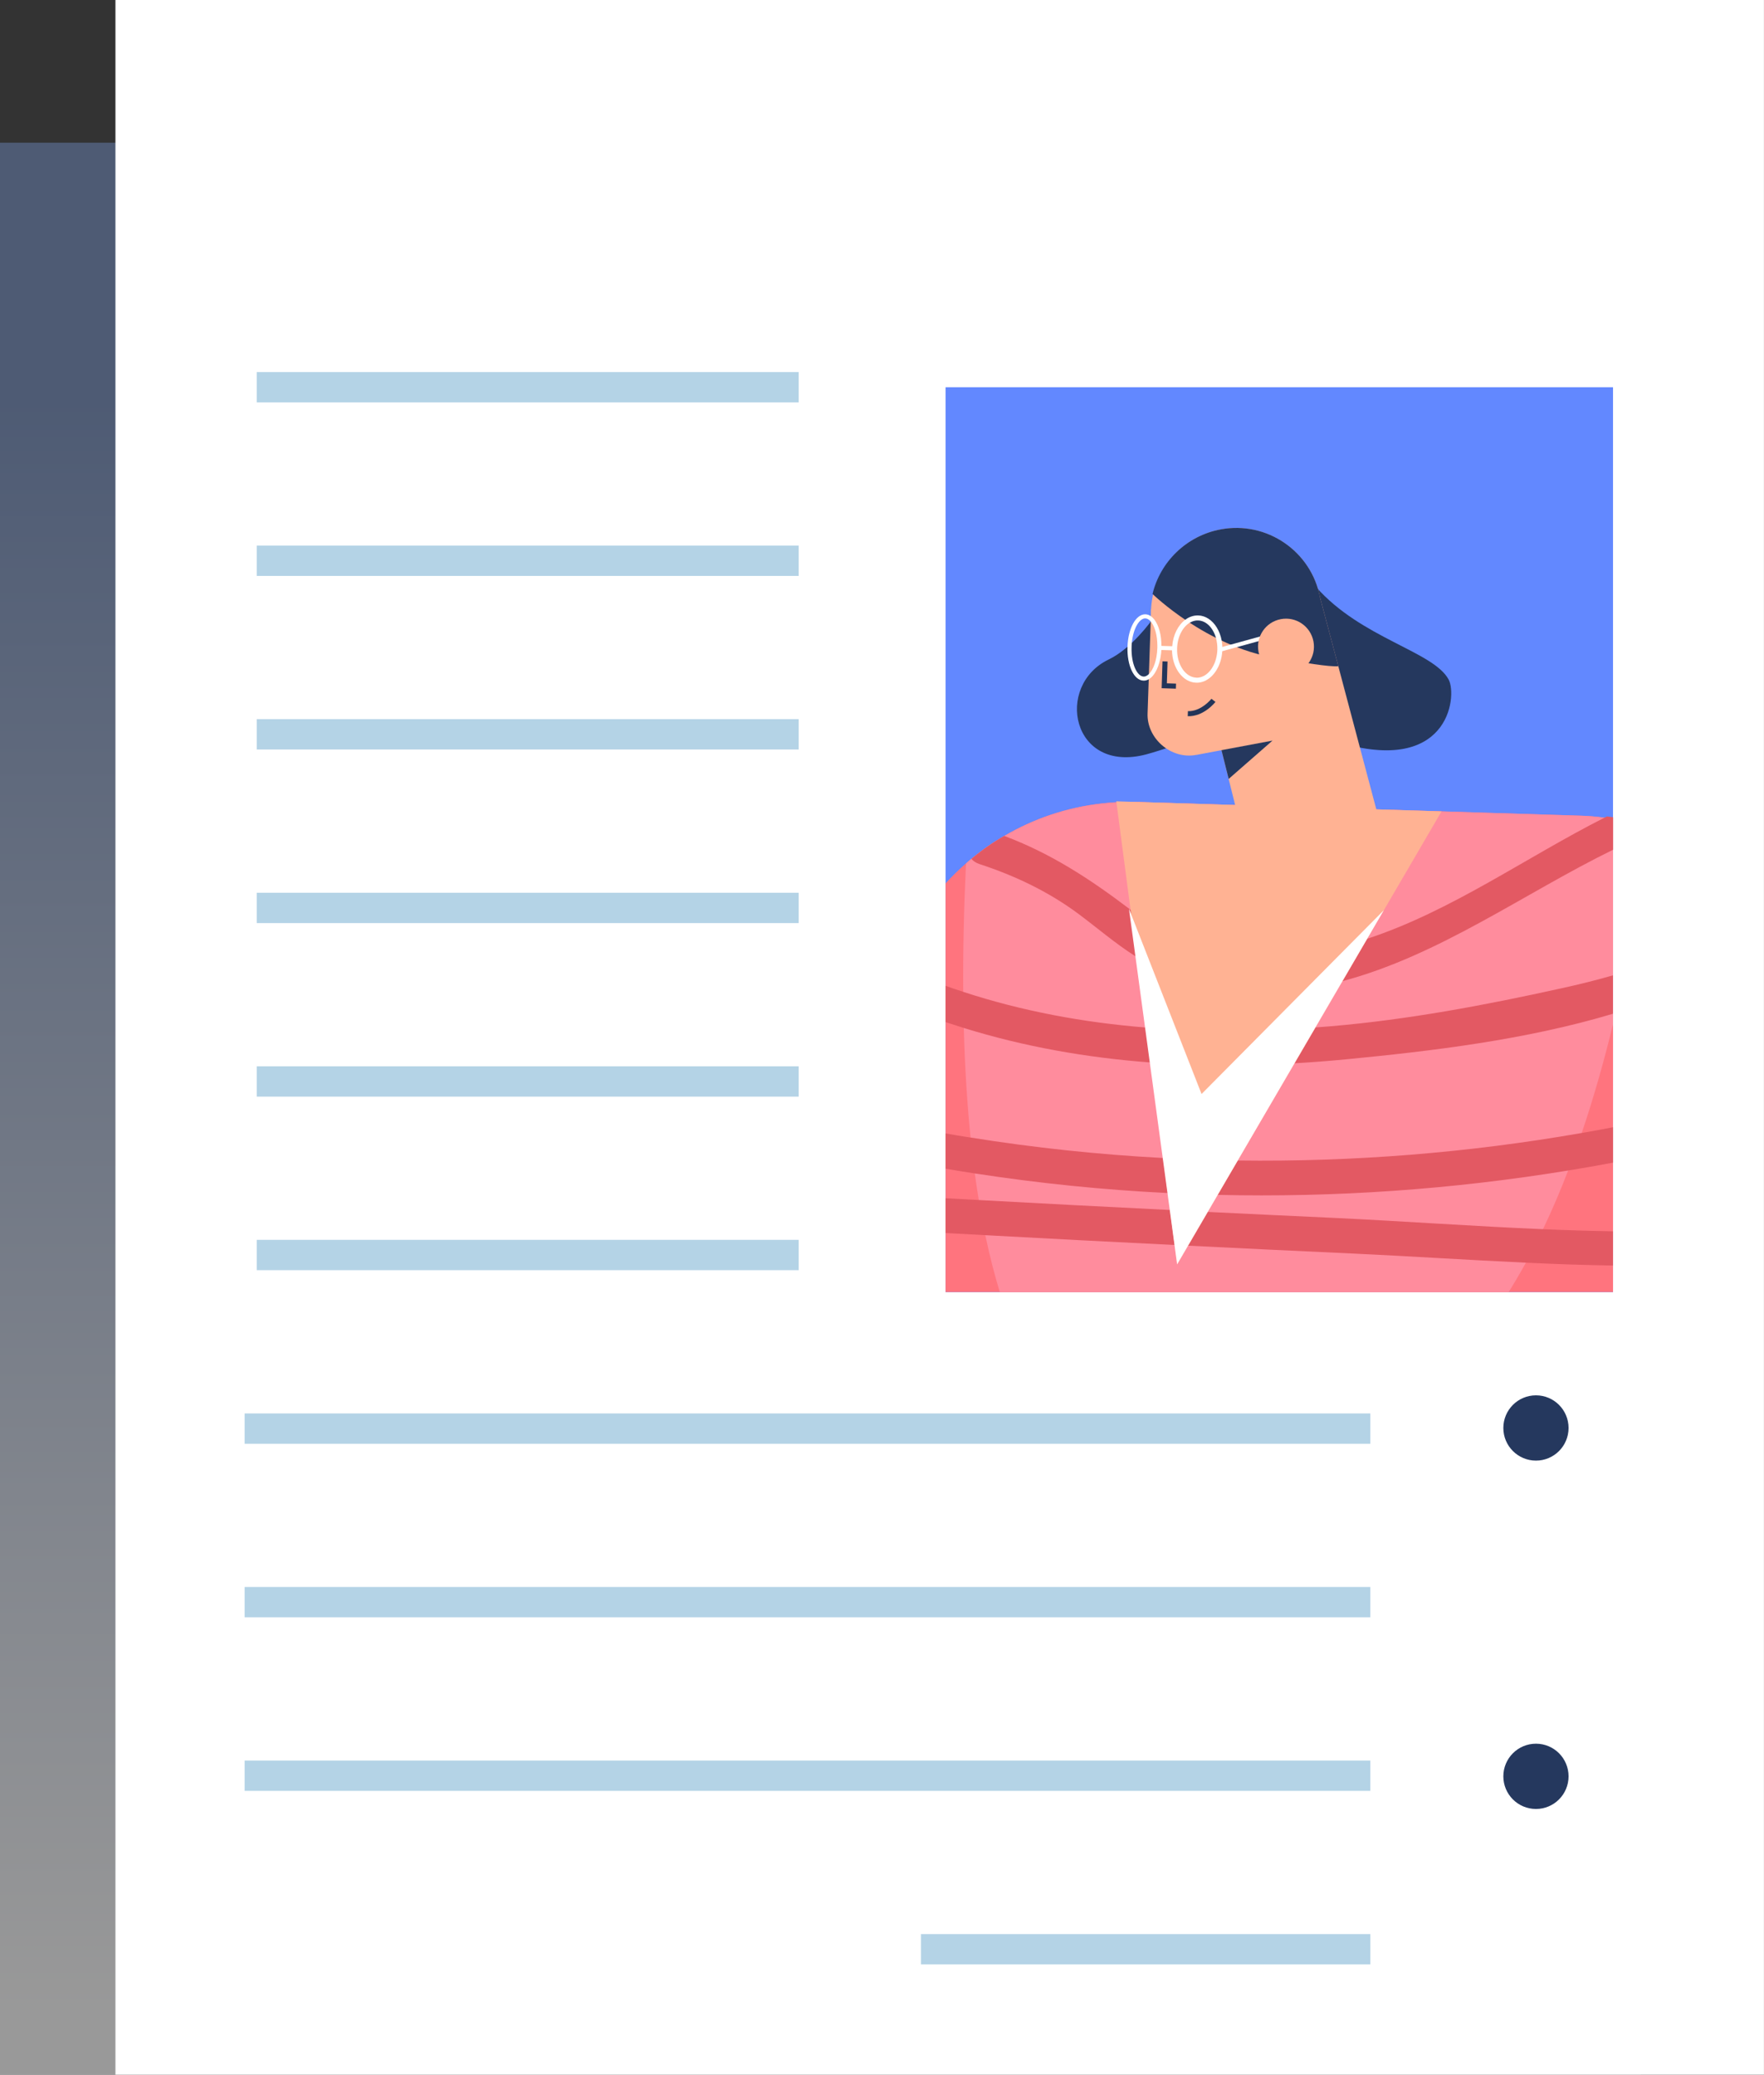 <?xml version="1.0" encoding="UTF-8"?>
<svg xmlns="http://www.w3.org/2000/svg" xmlns:xlink="http://www.w3.org/1999/xlink" viewBox="0 0 418.98 492.64">
  <rect x="0" y="0" width="418.98" height="492.64" fill="#333333" stroke="none"/>
  <defs>
    <style>
      .cls-1 {
        fill: none;
      }

      .cls-2 {
        fill: url(#linear-gradient);
      }

      .cls-3 {
        clip-path: url(#clippath);
      }

      .cls-4 {
        fill: #fff;
      }

      .cls-5 {
        fill: #ffb293;
      }

      .cls-6 {
        fill: #ff747e;
      }

      .cls-7 {
        fill: #ff8c9d;
      }

      .cls-8 {
        fill: #b4d3e6;
      }

      .cls-9 {
        fill: #e35963;
      }

      .cls-10 {
        fill: #25385e;
      }

      .cls-11 {
        fill: #233559;
      }

      .cls-12 {
        fill: #6288ff;
      }

      .cls-13 {
        clip-path: url(#clippath-1);
      }

      .cls-14 {
        clip-path: url(#clippath-4);
      }

      .cls-15 {
        clip-path: url(#clippath-3);
      }

      .cls-16 {
        clip-path: url(#clippath-2);
      }

      .cls-17 {
        isolation: isolate;
      }

      .cls-18 {
        mix-blend-mode: multiply;
        opacity: .5;
      }
    </style>
    <clipPath id="clippath">
      <rect class="cls-1" x="0" y="0" width="418.98" height="492.64"/>
    </clipPath>
    <clipPath id="clippath-1">
      <rect class="cls-1" x="0" y="0" width="418.98" height="492.64"/>
    </clipPath>
    <clipPath id="clippath-2">
      <rect class="cls-1" x="0" y="33.89" width="389.74" height="458.76"/>
    </clipPath>
    <clipPath id="clippath-3">
      <rect class="cls-1" x="0" y="33.89" width="389.74" height="458.76"/>
    </clipPath>
    <linearGradient id="linear-gradient" x1="732.86" y1="3540.74" x2="737.15" y2="3540.74" gradientTransform="translate(-314991.44 65712.9) rotate(-90) scale(89.02)" gradientUnits="userSpaceOnUse">
      <stop offset="0" stop-color="#fff"/>
      <stop offset="1" stop-color="#6983b5"/>
    </linearGradient>
    <clipPath id="clippath-4">
      <rect class="cls-1" x="0" y="0" width="418.98" height="492.64"/>
    </clipPath>
  </defs>
  <g class="cls-17">
    <g id="Ebene_2" data-name="Ebene 2">
      <g id="Layer_1" data-name="Layer 1">
        <g class="cls-3">
          <g class="cls-13">
            <g class="cls-18">
              <g class="cls-16">
                <g class="cls-15">
                  <rect class="cls-2" x="0" y="33.89" width="389.74" height="458.76"/>
                </g>
              </g>
            </g>
          </g>
          <rect class="cls-4" x="27.42" y="0" width="391.55" height="492.64"/>
          <g class="cls-14">
            <path class="cls-10" d="m357.07,339.08c0,4.28,3.47,7.75,7.75,7.75,4.28,0,7.74-3.47,7.74-7.75s-3.46-7.75-7.74-7.75c-4.28,0-7.75,3.47-7.75,7.75"/>
            <path class="cls-10" d="m357.07,421.8c0,4.28,3.47,7.75,7.75,7.75,4.28,0,7.74-3.47,7.74-7.75s-3.46-7.75-7.74-7.75c-4.28,0-7.75,3.47-7.75,7.75"/>
            <rect class="cls-12" x="224.59" y="91.95" width="158.53" height="214.87"/>
            <path class="cls-10" d="m312.53,139.32c10.75,12.28,27.97,15.32,31.56,22.07,2.09,3.95.07,23.53-27.82,14.36-4.05-1.33-7.54,4.49-11.73,5.28-6.92,1.3-13.32-5.06-20.34-4.76-4.7.2-7.36,1.64-11.94,2.86-17.72,4.7-21.85-16.34-8.91-22.54,5.49-2.63,10.2-9.3,10.2-9.3l38.97-7.96Z"/>
            <path class="cls-6" d="m224.59,209.76v97.05s158.53,0,158.53,0v-112.35c-.67-.12-1.34-.21-2.01-.3-1.97-.26-3.95-.43-5.96-.48l-40.17-1.25-43.4-1.34h0l-21.46-.66c-1.65-.06-3.31-.03-4.94.05-1.17.07-2.32.17-3.47.3-8.43.94-16.26,3.65-23.2,7.73,0,0,0,0-.02,0-.31.18-.61.35-.92.54-.52.32-1.04.64-1.55.97-.43.27-.86.57-1.28.86-.09.06-.18.12-.26.18-.5.34-.98.7-1.46,1.06-.46.35-.92.7-1.38,1.07-.74.57-1.47,1.18-2.17,1.8-1.72,1.5-3.35,3.08-4.88,4.77"/>
            <path class="cls-7" d="m228.8,235.52c0,2.93.06,5.78.12,8.58.25,9.39.8,18.05,1.61,26.03.3,2.93.64,5.76,1,8.51.29,2.17.62,4.27.95,6.32.47,2.9.99,5.67,1.55,8.35,1.02,4.85,2.17,9.35,3.44,13.51h120.86c1.42-2.28,2.78-4.61,4.09-6.98,1.42-2.59,2.78-5.25,4.06-7.95,2.18-4.54,4.16-9.19,5.98-13.93,1.14-2.95,2.21-5.92,3.22-8.91,2.91-8.57,5.34-17.25,7.42-25.78v-48.8c-.67-.12-1.34-.21-2.01-.3-1.96-.26-3.95-.43-5.96-.48l-40.17-1.24-43.4-1.34h-.01l-21.46-.66c-1.65-.05-3.31-.03-4.94.06-1.17.07-2.32.17-3.47.3-8.43.94-16.26,3.65-23.2,7.73,0,0,0-.01-.02-.01-.32.18-.62.36-.92.54-.52.31-1.04.64-1.55.97-.43.27-.86.57-1.28.86-.09.06-.18.12-.26.18-.5.35-.98.7-1.46,1.07-.46.35-.92.7-1.38,1.07-.74.57-1.46,1.18-2.17,1.8-.51,10.9-.73,21.05-.66,30.53"/>
            <path class="cls-9" d="m230.73,203.95c.44.52,1.07.94,1.86,1.21,8.42,2.75,16.33,6.5,23.46,11.77,4.46,3.31,8.86,7.13,13.64,10.14.11.06.21.12.33.19,1.11.69,2.24,1.34,3.4,1.91.38.2.77.39,1.16.57,11.26,5.18,23.38,6.9,35.56,5.1,1.43-.21,2.88-.47,4.31-.78,1.48-.32,2.96-.68,4.41-1.08,23.12-6.17,42.94-20.75,64.28-31.21v-7.72c-.48-.06-.97-.12-1.47-.18-.18.09-.36.18-.54.27-18.63,9.42-36.55,22.29-56.39,28.77-1.31.43-2.62.83-3.95,1.19-1.6.45-3.22.84-4.85,1.2-17.52,3.78-32.92,1.54-47.38-9.25-.12-.09-.25-.19-.38-.28-9.41-7.14-18.74-13.2-29.67-17.28-.31.18-.62.36-.92.54-.52.32-1.03.64-1.55.97-.43.27-.86.57-1.27.86-.09.06-.18.12-.26.18-.5.34-.99.7-1.47,1.07-.46.34-.92.7-1.38,1.06-.3.25-.6.5-.91.75"/>
            <path class="cls-9" d="m228.8,235.52c-1.41-.45-2.81-.93-4.21-1.43v8.61c1.44.48,2.89.95,4.34,1.4,14.39,4.46,29.18,7.05,44.16,8.18.07.01.14.01.2.02,3.11.23,6.23.4,9.36.5h0c3.16.11,6.33.16,9.51.16,5.09-.01,10.2-.18,15.3-.48h.01c4.03-.22,8.04-.54,12.06-.92,20.3-1.96,42.76-4.6,63.58-10.84v-9.12c-4.08,1.17-8.21,2.2-12.36,3.1-18.05,3.99-36.37,7.44-54.79,9-1.17.09-2.35.19-3.52.27h0c-3.98.3-7.98.51-11.98.64h0c-7.04.23-14.07.2-21.06-.15-2.41-.12-4.79-.27-7.19-.46-.07-.01-.16-.02-.23-.02-14.67-1.2-29.16-3.86-43.17-8.45"/>
            <path class="cls-9" d="m224.59,269.14v8.38c2.31.39,4.63.77,6.95,1.12,15.17,2.34,30.44,3.9,45.76,4.65.02,0,.04,0,.06,0,3.95.2,7.91.35,11.86.44,27.83.65,55.72-1.28,83.26-5.79,3.56-.57,7.1-1.2,10.65-1.87v-8.4c-2.47.48-4.94.93-7.42,1.36-27.03,4.72-54.4,6.9-81.72,6.54-5.9-.08-11.81-.28-17.7-.6-.03,0-.07,0-.11,0-15.27-.81-30.5-2.43-45.63-4.85-1.99-.3-3.97-.63-5.95-.98"/>
            <path class="cls-9" d="m224.59,284.53v8.26c3.15.18,6.31.34,9.45.51,14.96.82,29.94,1.6,44.92,2.33h.02c1.07.06,2.14.12,3.2.16,13.04.66,26.09,1.27,39.13,1.87,13.59.63,27.33,1.54,41.11,2.17,6.89.33,13.8.57,20.7.68v-8.13c-5.54-.09-11.08-.26-16.63-.5-16.44-.69-32.85-1.88-48.98-2.65-10.22-.47-20.43-.95-30.64-1.45h0c-2.99-.15-5.97-.3-8.96-.45-.02,0-.03,0-.05-.01-15.11-.74-30.24-1.54-45.35-2.36-2.64-.14-5.27-.28-7.91-.43"/>
            <polygon class="cls-5" points="299.01 213.8 327.3 193.69 313.54 141.9 282.54 147.71 299.01 213.8"/>
            <polygon class="cls-5" points="342.39 192.67 279.59 300.23 265.14 190.28 342.39 192.67"/>
            <path class="cls-5" d="m273.73,149.36c2.06,10.99,12.64,18.23,23.63,16.17,10.99-2.06,18.23-12.64,16.17-23.63-2.06-10.99-12.64-18.23-23.63-16.17-10.99,2.06-18.23,12.64-16.17,23.63"/>
            <path class="cls-5" d="m284.08,179.27l15.68-2.94,2.47-32.21-28.82.56-.84,24.65c-.27,5.99,5.58,11.05,11.51,9.93"/>
            <path class="cls-10" d="m273.75,141.04s12.68,12.41,29.1,15.17c7.01,1.18,12.76,2.15,15.03,2l-4.34-16.32c-2.06-10.99-12.64-18.24-23.63-16.18-8.13,1.52-14.35,7.74-16.16,15.32"/>
            <polygon class="cls-10" points="290.12 178.13 302.24 175.86 291.83 184.96 290.12 178.13"/>
            <rect class="cls-4" x="289.41" y="151.57" width="16.82" height=".97" transform="translate(-29.73 84.77) rotate(-15.44)"/>
            <path class="cls-5" d="m298.92,154.77c.68,3.6,4.15,5.98,7.75,5.3,3.61-.68,5.98-4.15,5.3-7.75-.68-3.61-4.15-5.98-7.75-5.3-3.61.67-5.98,4.15-5.3,7.75"/>
            <polygon class="cls-11" points="275.91 163.42 279.29 163.53 279.33 162.33 277.15 162.26 277.31 157.08 276.11 157.04 275.91 163.42"/>
            <path class="cls-11" d="m282.11,170.07c3.81.12,6.47-3.26,6.58-3.4l-.95-.74s-2.4,3.04-5.59,2.94l-.04,1.2Z"/>
            <path class="cls-4" d="m278.37,153.95c0,.16,0,.32,0,.48.06,4.18,2.56,7.58,5.73,7.68.68.03,1.34-.11,1.96-.37,2.29-.98,4.04-3.76,4.25-7.1,0-.12.02-.22.02-.33,0-.23,0-.46,0-.69-.02-.51-.07-1.02-.16-1.5-.42-2.32-1.61-4.24-3.2-5.24-.72-.45-1.52-.72-2.37-.74-1.12-.03-2.17.34-3.08,1.02-1.69,1.26-2.9,3.58-3.1,6.3-.02.16-.03.32-.03.48m5.76,6.97c-2.63-.08-4.69-3.19-4.57-6.94.08-2.76,1.32-5.09,3.01-6.11,0,0,0,0,.02,0,.17-.09.34-.18.52-.26.46-.19.94-.29,1.44-.27h.02c1.92.07,3.53,1.75,4.21,4.12.24.87.37,1.83.34,2.83-.1,2.93-1.49,5.41-3.36,6.29h0c-.51.25-1.05.37-1.62.36"/>
            <path class="cls-4" d="m267.8,153.61c-.14,4.42,1.53,7.94,3.79,8.01.44.02.86-.1,1.26-.33,1.45-.83,2.59-3.16,2.93-6.13.02-.27.05-.53.06-.81,0-.16.02-.32.02-.48,0-.16,0-.33,0-.48,0-2.64-.64-4.91-1.66-6.24-.25-.33-.53-.6-.81-.8-.02-.02-.03-.03-.05-.04-.39-.27-.82-.42-1.27-.44-2.26-.07-4.12,3.3-4.27,7.69v.06m3.82,7.03c-1.48-.04-2.98-2.87-2.85-7,0-.35.03-.69.06-1.02.35-3.55,1.86-5.83,3.21-5.79.44.02.87.27,1.27.72,0,0,.02.02.03.03.06.07.11.12.16.21h0,0c.8,1.11,1.39,3.06,1.39,5.53,0,.17,0,.34,0,.51-.09,2.98-.98,5.21-2.01,6.22-.41.4-.84.61-1.26.6"/>
            <rect class="cls-4" x="276.68" y="152.11" width=".97" height="3.58" transform="translate(114.71 426.15) rotate(-88.22)"/>
            <polygon class="cls-4" points="268.15 215.79 285.39 259.78 328.69 216.13 279.59 300.23 268.15 215.79"/>
            <rect class="cls-8" x="60.98" y="88.35" width="128.72" height="7.2"/>
            <rect class="cls-8" x="60.98" y="129.56" width="128.72" height="7.2"/>
            <rect class="cls-8" x="60.98" y="170.77" width="128.72" height="7.2"/>
            <rect class="cls-8" x="60.98" y="211.99" width="128.72" height="7.2"/>
            <rect class="cls-8" x="60.98" y="253.2" width="128.72" height="7.2"/>
            <rect class="cls-8" x="60.98" y="294.41" width="128.72" height="7.2"/>
            <rect class="cls-8" x="58.1" y="335.63" width="267.37" height="7.2"/>
            <rect class="cls-8" x="58.1" y="376.84" width="267.37" height="7.2"/>
            <rect class="cls-8" x="58.1" y="418.05" width="267.37" height="7.2"/>
            <rect class="cls-8" x="218.75" y="459.26" width="106.73" height="7.2"/>
          </g>
        </g>
      </g>
    </g>
  </g>
</svg>
